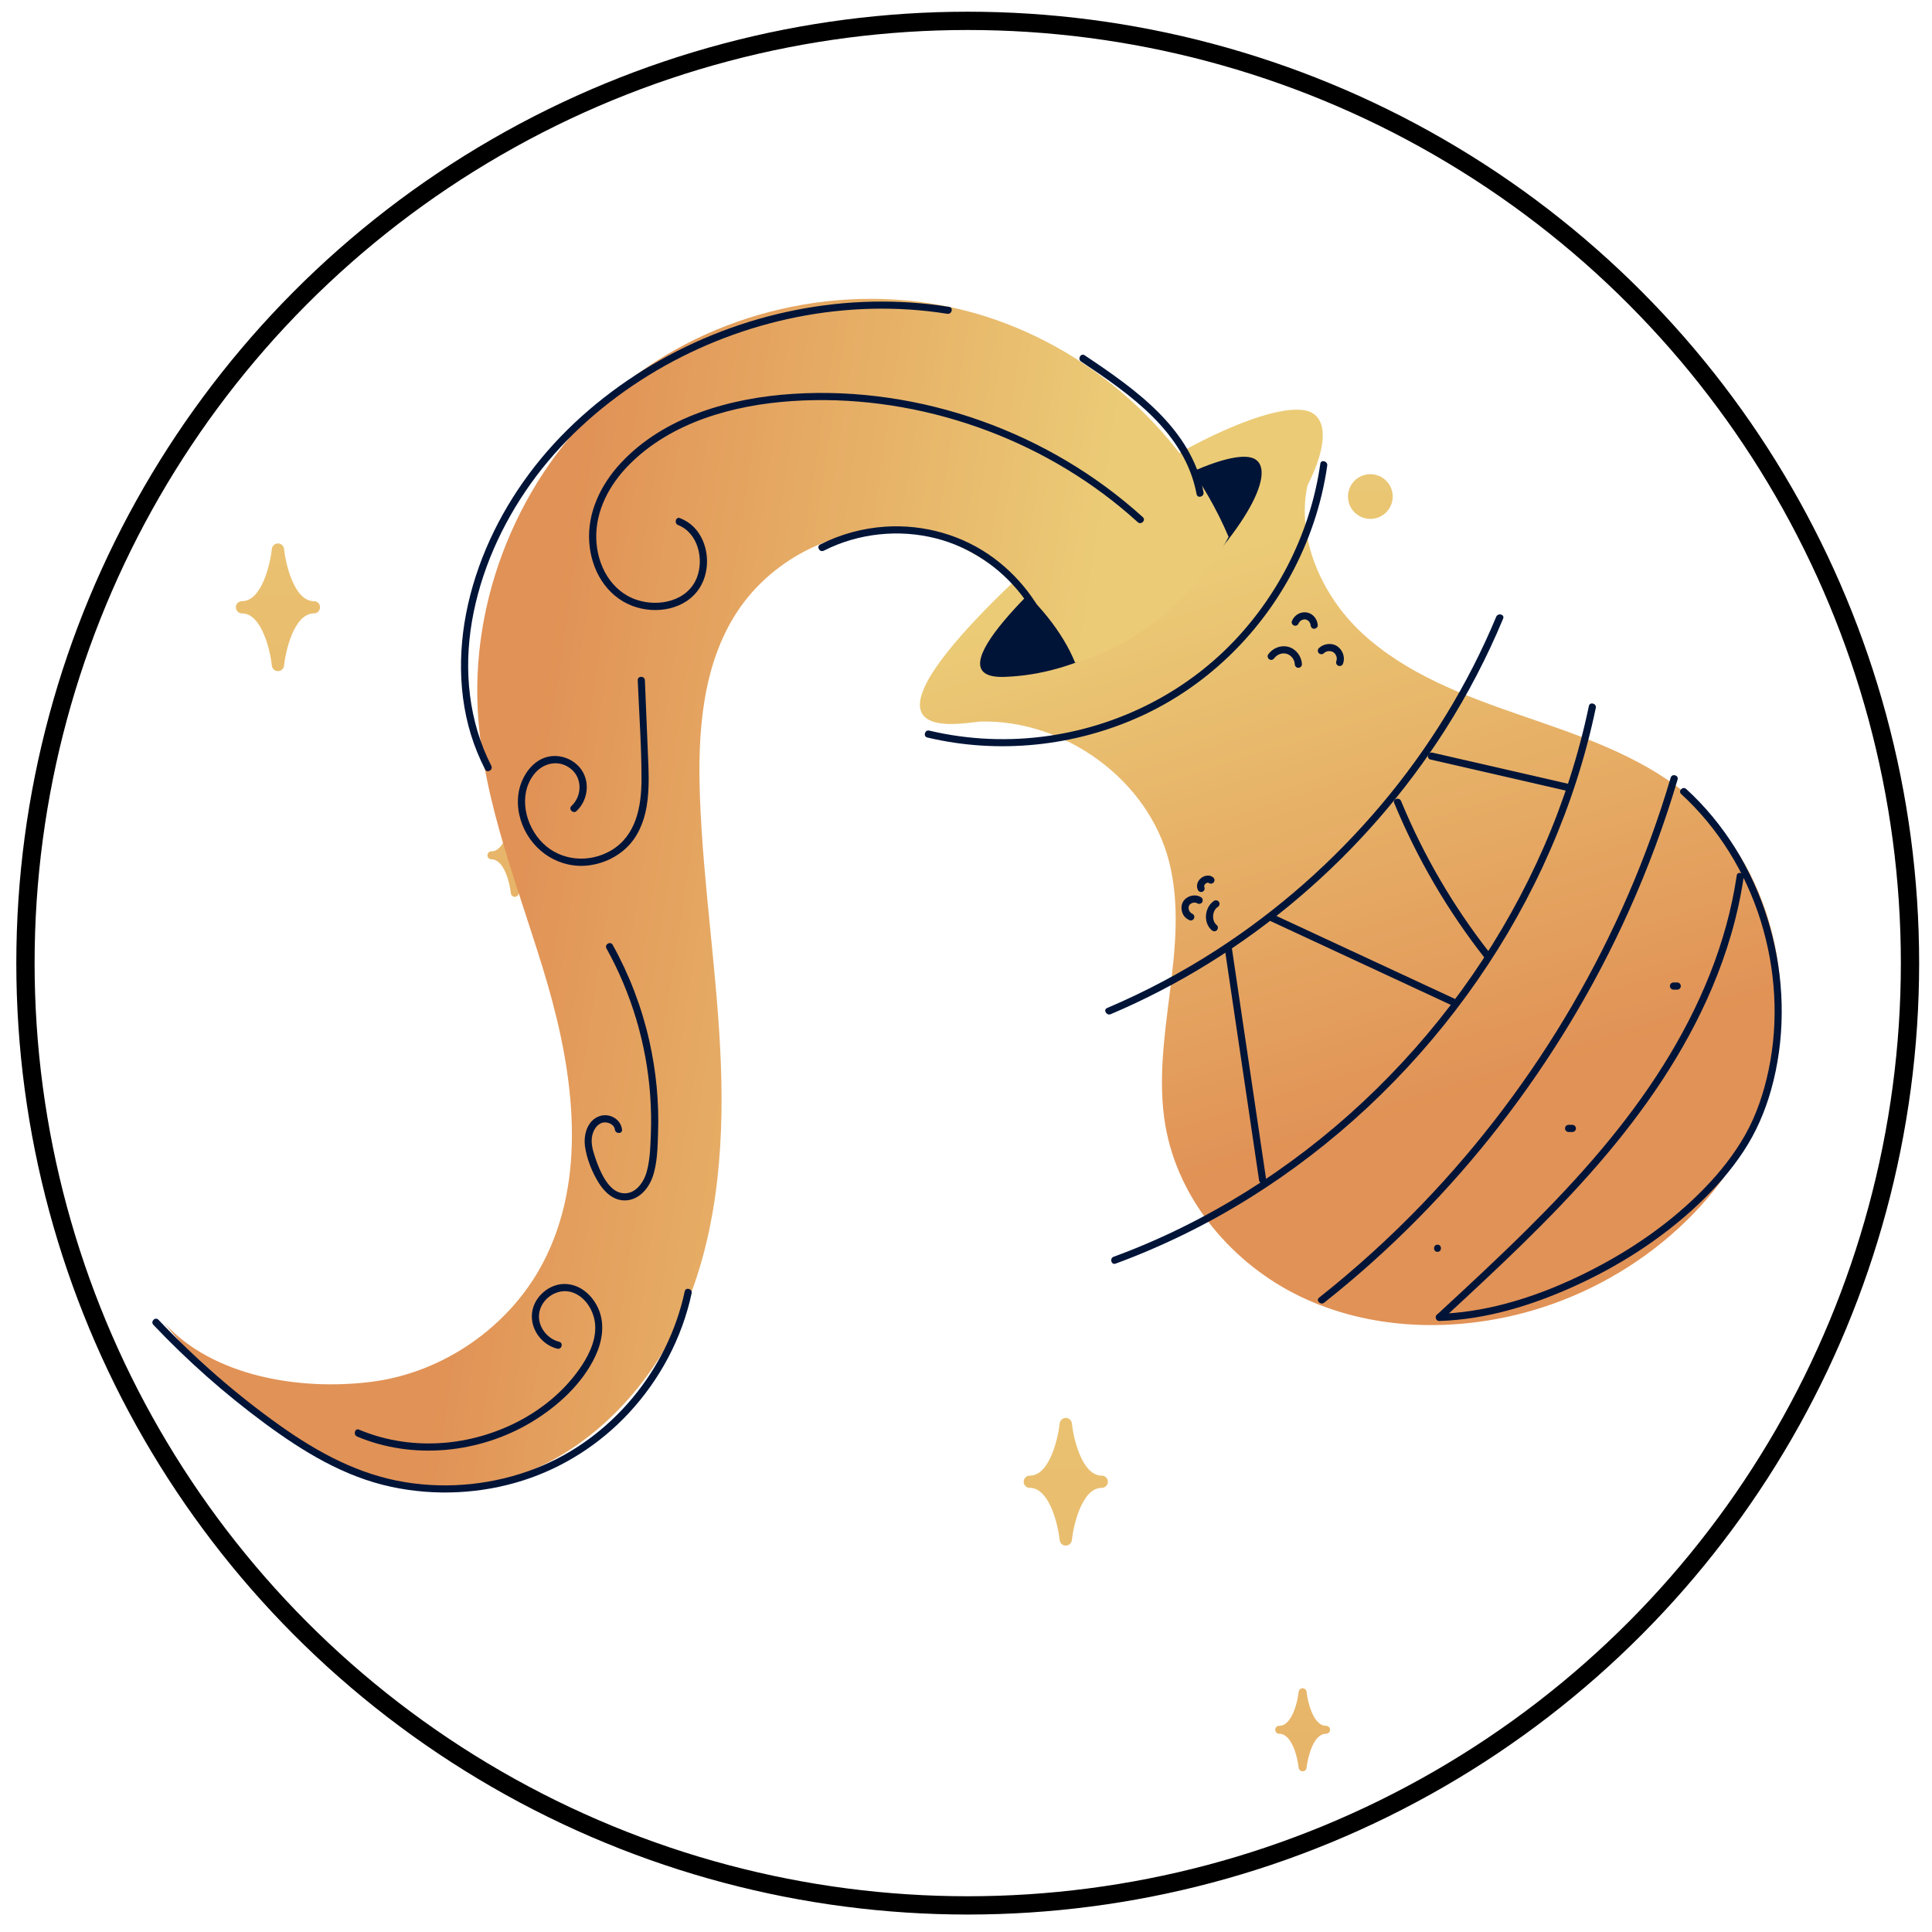 <?xml version="1.0" encoding="UTF-8" standalone="no"?>
<!-- Created with Inkscape (http://www.inkscape.org/) -->

<svg
   width="200"
   height="200"
   viewBox="0 0 52.917 52.917"
   version="1.1"
   id="svg4691"
   inkscape:version="1.2.2 (732a01da63, 2022-12-09)"
   sodipodi:docname="aquario.svg"
   xmlns:inkscape="http://www.inkscape.org/namespaces/inkscape"
   xmlns:sodipodi="http://sodipodi.sourceforge.net/DTD/sodipodi-0.dtd"
   xmlns:xlink="http://www.w3.org/1999/xlink"
   xmlns="http://www.w3.org/2000/svg"
   xmlns:svg="http://www.w3.org/2000/svg">
  <sodipodi:namedview
     id="namedview4693"
     pagecolor="#ffffff"
     bordercolor="#000000"
     borderopacity="0.25"
     inkscape:showpageshadow="2"
     inkscape:pageopacity="0.0"
     inkscape:pagecheckerboard="0"
     inkscape:deskcolor="#d1d1d1"
     inkscape:document-units="mm"
     showgrid="false"
     inkscape:zoom="2.8649832"
     inkscape:cx="130.54178"
     inkscape:cy="85.515336"
     inkscape:window-width="1643"
     inkscape:window-height="1020"
     inkscape:window-x="2528"
     inkscape:window-y="86"
     inkscape:window-maximized="0"
     inkscape:current-layer="g392" />
  <defs
     id="defs4688">
    <linearGradient
       id="SVGID_00000058549242806000274600000013748788142152564629_"
       gradientUnits="userSpaceOnUse"
       x1="89.084"
       y1="50.13"
       x2="84.337"
       y2="128.985"
       gradientTransform="matrix(2.532,0,0,2.532,-105.388,-125.569)">
      <stop
         offset="0"
         style="stop-color:#003B81"
         id="stop2791" />
      <stop
         offset="1"
         style="stop-color:#00225D"
         id="stop2793" />
    </linearGradient>
    <linearGradient
       id="SVGID_00000086656041027136514430000005112889821752994489_"
       gradientUnits="userSpaceOnUse"
       x1="80.602"
       y1="43.684"
       x2="80.911"
       y2="133.494">
      <stop
         offset="0"
         style="stop-color:#EBCB76"
         id="stop2798" />
      <stop
         offset="1"
         style="stop-color:#E19256"
         id="stop2800" />
    </linearGradient>
    <linearGradient
       id="SVGID_00000147922800937064574730000011714904649522879655_"
       gradientUnits="userSpaceOnUse"
       x1="125.429"
       y1="43.529"
       x2="125.739"
       y2="133.339">
      <stop
         offset="0"
         style="stop-color:#EBCB76"
         id="stop2805" />
      <stop
         offset="1"
         style="stop-color:#E19256"
         id="stop2807" />
    </linearGradient>
    <linearGradient
       id="SVGID_00000111880460231185035150000010865975040946412728_"
       gradientUnits="userSpaceOnUse"
       x1="45.022"
       y1="62.033"
       x2="45.022"
       y2="126.785"
       gradientTransform="matrix(2.418,0,0,2.418,-65.994,-119.163)">
      <stop
         offset="0"
         style="stop-color:#EBCB76"
         id="stop4134" />
      <stop
         offset="1"
         style="stop-color:#E19256"
         id="stop4136" />
    </linearGradient>
    <linearGradient
       id="SVGID_00000114060099943792651690000014796179251574897833_"
       gradientUnits="userSpaceOnUse"
       x1="55.147"
       y1="62.033"
       x2="55.147"
       y2="126.785"
       gradientTransform="matrix(2.418,0,0,2.418,-65.994,-119.163)">
      <stop
         offset="0"
         style="stop-color:#EBCB76"
         id="stop4141" />
      <stop
         offset="1"
         style="stop-color:#E19256"
         id="stop4143" />
    </linearGradient>
    <linearGradient
       id="SVGID_00000026125593529209760050000008015576841517957800_"
       gradientUnits="userSpaceOnUse"
       x1="62.263"
       y1="62.033"
       x2="62.263"
       y2="126.786"
       gradientTransform="matrix(2.418,0,0,2.418,-65.994,-119.163)">
      <stop
         offset="0"
         style="stop-color:#EBCB76"
         id="stop4106" />
      <stop
         offset="1"
         style="stop-color:#E19256"
         id="stop4108" />
    </linearGradient>
    <linearGradient
       inkscape:collect="always"
       xlink:href="#SVGID_00000026125593529209760050000008015576841517957800_"
       id="linearGradient6532"
       gradientUnits="userSpaceOnUse"
       gradientTransform="matrix(2.418,0,0,2.418,-65.994,-119.163)"
       x1="62.263"
       y1="62.033"
       x2="62.263"
       y2="126.786" />
    <linearGradient
       inkscape:collect="always"
       xlink:href="#SVGID_00000111880460231185035150000010865975040946412728_"
       id="linearGradient6534"
       gradientUnits="userSpaceOnUse"
       gradientTransform="matrix(2.418,0,0,2.418,-65.994,-119.163)"
       x1="45.022"
       y1="62.033"
       x2="45.022"
       y2="126.785" />
    <linearGradient
       inkscape:collect="always"
       xlink:href="#SVGID_00000114060099943792651690000014796179251574897833_"
       id="linearGradient6536"
       gradientUnits="userSpaceOnUse"
       gradientTransform="matrix(2.418,0,0,2.418,-65.994,-119.163)"
       x1="55.147"
       y1="62.033"
       x2="55.147"
       y2="126.785" />
    <linearGradient
       inkscape:collect="always"
       xlink:href="#SVGID_00000026125593529209760050000008015576841517957800_"
       id="linearGradient6584"
       gradientUnits="userSpaceOnUse"
       gradientTransform="matrix(2.418,0,0,2.418,-76.196,-200.66)"
       x1="62.263"
       y1="62.033"
       x2="62.263"
       y2="126.786" />
    <linearGradient
       inkscape:collect="always"
       xlink:href="#SVGID_00000026125593529209760050000008015576841517957800_"
       id="linearGradient6607"
       gradientUnits="userSpaceOnUse"
       gradientTransform="matrix(2.418,0,0,2.418,-38.402,-155.323)"
       x1="62.263"
       y1="62.033"
       x2="62.263"
       y2="126.786" />
    <linearGradient
       id="SVGID_00000137837916340859844980000001090310517308603818_"
       gradientUnits="userSpaceOnUse"
       x1="262.596"
       y1="387.822"
       x2="257.849"
       y2="466.677"
       gradientTransform="matrix(2.466,0,0,2.466,-385.129,-611.987)">
						<stop
   offset="0"
   style="stop-color:#003B81"
   id="stop207" />

						<stop
   offset="1"
   style="stop-color:#00225D"
   id="stop209" />

					</linearGradient>
    <linearGradient
       id="SVGID_00000049911488645980098970000006065911697250996112_"
       gradientUnits="userSpaceOnUse"
       x1="267.507"
       y1="408.321"
       x2="280.514"
       y2="449.432"
       gradientTransform="translate(-1.662,-9.472)">
						<stop
   offset="0"
   style="stop-color:#EBCB76"
   id="stop214" />

						<stop
   offset="1"
   style="stop-color:#E19256"
   id="stop216" />

					</linearGradient>
    <linearGradient
       id="SVGID_00000178889187247459510750000017989682195241494430_"
       gradientUnits="userSpaceOnUse"
       x1="251.4"
       y1="438.15"
       x2="213.308"
       y2="432.343"
       gradientTransform="translate(-1.662,-9.472)">
						<stop
   offset="0"
   style="stop-color:#EBCB76"
   id="stop223" />

						<stop
   offset="1"
   style="stop-color:#E19256"
   id="stop225" />

					</linearGradient>
  </defs>
  <g
     inkscape:label="Camada 1"
     inkscape:groupmode="layer"
     id="layer1">
    <g
       id="g3182"
       transform="matrix(0.265,0,0,0.265,-3.742,-0.31)">
      <g
         id="g3176">
        <linearGradient
           id="linearGradient4833"
           gradientUnits="userSpaceOnUse"
           x1="89.084"
           y1="50.13"
           x2="84.337"
           y2="128.985">
          <stop
             offset="0"
             style="stop-color:#003B81"
             id="stop4829" />
          <stop
             offset="1"
             style="stop-color:#00225D"
             id="stop4831" />
        </linearGradient>
        <g
           id="g6453">
          <path
             style="fill:url(#SVGID_00000026125593529209760050000008015576841517957800_);stroke-width:2.418"
             d="m 86.843,43.606 c 0,1.277 -1.035,2.311 -2.311,2.311 -1.277,0 -2.311,-1.035 -2.311,-2.311 0,-1.277 1.035,-2.311 2.311,-2.311 1.277,0 2.311,1.035 2.311,2.311 z"
             id="path4111" />
          <path
             style="fill:url(#SVGID_00000111880460231185035150000010865975040946412728_);stroke-width:2.418"
             d="m 46.571,63.307 c -2.062,0 -2.933,-3.9 -3.092,-5.401 -0.034,-0.322 -0.305,-0.566 -0.629,-0.566 -0.324,0 -0.592,0.244 -0.629,0.566 -0.16,1.501 -1.03,5.401 -3.092,5.401 -0.348,0 -0.631,0.283 -0.631,0.631 0,0.351 0.283,0.631 0.631,0.631 2.062,0 2.933,3.9 3.092,5.401 0.034,0.322 0.305,0.566 0.629,0.566 0.324,0 0.592,-0.244 0.629,-0.566 0.16,-1.504 1.03,-5.401 3.092,-5.401 0.348,0 0.631,-0.283 0.631,-0.631 0,-0.351 -0.28,-0.631 -0.631,-0.631 z"
             id="path4139" />
          <path
             style="fill:url(#SVGID_00000114060099943792651690000014796179251574897833_);stroke-width:2.418"
             d="m 69.751,89.163 c -1.342,0 -1.908,-2.536 -2.011,-3.513 -0.022,-0.208 -0.198,-0.367 -0.409,-0.367 -0.21,0 -0.387,0.16 -0.409,0.367 -0.104,0.977 -0.67,3.513 -2.011,3.513 -0.227,0 -0.411,0.184 -0.411,0.411 0,0.227 0.184,0.411 0.411,0.411 1.342,0 1.908,2.536 2.011,3.513 0.022,0.208 0.198,0.367 0.409,0.367 0.21,0 0.387,-0.16 0.409,-0.367 0.104,-0.977 0.67,-3.513 2.011,-3.513 0.227,0 0.411,-0.184 0.411,-0.411 0,-0.23 -0.184,-0.411 -0.411,-0.411 z"
             id="path4146" />
        </g>
        <g
           id="g6453-8"
           transform="translate(81.426,90.382)">
          <path
             style="fill:url(#linearGradient6532);stroke-width:2.418"
             d="m 86.843,43.606 c 0,1.277 -1.035,2.311 -2.311,2.311 -1.277,0 -2.311,-1.035 -2.311,-2.311 0,-1.277 1.035,-2.311 2.311,-2.311 1.277,0 2.311,1.035 2.311,2.311 z"
             id="path4111-0" />
          <path
             style="fill:url(#linearGradient6584);stroke-width:2.418"
             d="m 76.641,-37.891 c 0,1.277 -1.035,2.311 -2.311,2.311 -1.276,0 -2.311,-1.035 -2.311,-2.311 0,-1.277 1.035,-2.311 2.311,-2.311 1.276,0 2.311,1.035 2.311,2.311 z"
             id="path4111-0-4" />
          <path
             style="fill:url(#linearGradient6607);stroke-width:2.418"
             d="m 114.436,7.446 c 0,1.277 -1.035,2.311 -2.311,2.311 -1.276,0 -2.311,-1.035 -2.311,-2.311 0,-1.277 1.035,-2.311 2.311,-2.311 1.277,0 2.311,1.035 2.311,2.311 z"
             id="path4111-0-7" />
          <path
             style="fill:url(#linearGradient6534);stroke-width:2.418"
             d="m 46.571,63.307 c -2.062,0 -2.933,-3.9 -3.092,-5.401 -0.034,-0.322 -0.305,-0.566 -0.629,-0.566 -0.324,0 -0.592,0.244 -0.629,0.566 -0.16,1.501 -1.03,5.401 -3.092,5.401 -0.348,0 -0.631,0.283 -0.631,0.631 0,0.351 0.283,0.631 0.631,0.631 2.062,0 2.933,3.9 3.092,5.401 0.034,0.322 0.305,0.566 0.629,0.566 0.324,0 0.592,-0.244 0.629,-0.566 0.16,-1.504 1.03,-5.401 3.092,-5.401 0.348,0 0.631,-0.283 0.631,-0.631 0,-0.351 -0.28,-0.631 -0.631,-0.631 z"
             id="path4139-1" />
          <path
             style="fill:url(#linearGradient6536);stroke-width:2.418"
             d="m 69.751,89.163 c -1.342,0 -1.908,-2.536 -2.011,-3.513 -0.022,-0.208 -0.198,-0.367 -0.409,-0.367 -0.21,0 -0.387,0.16 -0.409,0.367 -0.104,0.977 -0.67,3.513 -2.011,3.513 -0.227,0 -0.411,0.184 -0.411,0.411 0,0.227 0.184,0.411 0.411,0.411 1.342,0 1.908,2.536 2.011,3.513 0.022,0.208 0.198,0.367 0.409,0.367 0.21,0 0.387,-0.16 0.409,-0.367 0.104,-0.977 0.67,-3.513 2.011,-3.513 0.227,0 0.411,-0.184 0.411,-0.411 0,-0.23 -0.184,-0.411 -0.411,-0.411 z"
             id="path4146-9" />
        </g>
        <g
           id="g398"
           transform="translate(-142.365,-340.778)">
				<g
   id="g392">
					
						<linearGradient
   id="linearGradient14646"
   gradientUnits="userSpaceOnUse"
   x1="262.596"
   y1="387.822"
   x2="257.849"
   y2="466.677">
						<stop
   offset="0"
   style="stop-color:#003B81"
   id="stop14642" />

						<stop
   offset="1"
   style="stop-color:#00225D"
   id="stop14644" />

					</linearGradient>

					
						<circle
   style="fill:none;stroke-width:1.89;stroke:#000000;stroke-opacity:1;stroke-dasharray:none"
   cx="256.508"
   cy="441.494"
   r="97.391"
   id="circle212" />

					
						<linearGradient
   id="linearGradient14653"
   gradientUnits="userSpaceOnUse"
   x1="267.507"
   y1="408.321"
   x2="280.514"
   y2="449.432">
						<stop
   offset="0"
   style="stop-color:#EBCB76"
   id="stop14649" />

						<stop
   offset="1"
   style="stop-color:#E19256"
   id="stop14651" />

					</linearGradient>

					
					
					
						<linearGradient
   id="linearGradient14661"
   gradientUnits="userSpaceOnUse"
   x1="251.4"
   y1="438.15"
   x2="213.308"
   y2="432.343">
						<stop
   offset="0"
   style="stop-color:#EBCB76"
   id="stop14657" />

						<stop
   offset="1"
   style="stop-color:#E19256"
   id="stop14659" />

					</linearGradient>

					
					
					
					
					
					
					
					
					
					
					
					
					
					
					
					
					
					
					
					
					
					
					
					
					
					
					
					<g
   id="g15758"
   transform="matrix(1.417,0,0,1.417,-90.189,-167.244)">
  <path
     style="fill:url(#SVGID_00000049911488645980098970000006065911697250996112_)"
     d="m 297.019,417.194 c -3.448,-2.788 -7.769,-4.211 -11.961,-5.659 -4.192,-1.447 -8.482,-3.05 -11.711,-6.09 -2.887,-2.719 -4.711,-6.888 -3.898,-10.688 1.467,-2.878 1.438,-4.801 0.227,-5.352 -2.387,-1.085 -10.743,2.93 -16.168,7.487 -5.426,4.557 -17.579,15.517 -9.796,15.258 0.643,-0.021 1.265,-0.105 1.891,-0.176 6.127,-0.144 12.233,4.229 13.755,10.223 1.588,6.25 -1.366,12.888 -0.272,19.243 0.937,5.439 4.907,10.119 9.888,12.497 4.981,2.378 10.837,2.589 16.177,1.192 7.925,-2.072 14.982,-7.897 17.693,-15.626 2.71,-7.729 0.544,-17.158 -5.825,-22.309 z"
     id="path219" />
  <path
     style="fill:#001438"
     d="m 258.851,403.874 c -1.749,1.626 -6.054,4.662 -11.506,4.844 -5.452,0.182 3.061,-7.495 6.861,-10.687 3.8,-3.192 9.652,-6.004 11.325,-5.244 1.672,0.76 -0.211,5.074 -6.68,11.087 z"
     id="path221" />
  <path
     style="fill:url(#SVGID_00000178889187247459510750000017989682195241494430_)"
     d="m 263.696,398.502 c -3.456,-8.146 -10.91,-14.481 -19.507,-16.578 -8.597,-2.097 -18.131,0.094 -24.95,5.734 -6.819,5.64 -10.759,14.594 -10.312,23.431 0.35,6.923 3.186,13.437 5.111,20.096 1.925,6.66 2.872,14.14 -0.353,20.276 -2.455,4.671 -7.279,8.016 -12.515,8.676 -5.236,0.66 -11.585,-0.393 -15.122,-4.309 2.839,3.503 6.074,6.76 9.964,9.038 3.891,2.278 8.501,3.524 12.958,2.837 6.413,-0.987 11.749,-5.904 14.553,-11.756 2.804,-5.852 3.388,-12.532 3.139,-19.016 -0.248,-6.484 -1.281,-12.92 -1.523,-19.404 -0.175,-4.685 0.144,-9.647 2.718,-13.565 2.642,-4.021 7.607,-6.389 12.395,-5.911 4.788,0.478 10.458,5.174 12.253,9.639 0,0 3.298,-0.76 6.595,-3.616 3.299,-2.856 4.596,-5.572 4.596,-5.572 z"
     id="path228" />
  <g
     id="g234"
     transform="translate(-1.662,-9.472)">
						<g
   id="g232">
							<path
   style="fill:#001438"
   d="m 256.763,442.792 c 4.99,-2.117 9.63,-5.017 13.755,-8.531 4.123,-3.512 7.725,-7.642 10.637,-12.209 1.642,-2.575 3.055,-5.29 4.229,-8.109 0.129,-0.31 -0.376,-0.445 -0.504,-0.139 -2.069,4.968 -4.926,9.608 -8.395,13.72 -3.454,4.094 -7.509,7.681 -12.009,10.587 -2.532,1.635 -5.202,3.052 -7.976,4.23 -0.31,0.13 -0.044,0.581 0.263,0.451 z"
   id="path230" />

						</g>

					</g>
  <g
     id="g240"
     transform="translate(-1.662,-9.472)">
						<g
   id="g238">
							<path
   style="fill:#001438"
   d="m 257.114,460.989 c 3.406,-1.255 6.678,-2.859 9.758,-4.778 3.079,-1.918 5.969,-4.143 8.621,-6.617 2.667,-2.489 5.093,-5.234 7.242,-8.182 2.143,-2.94 4.006,-6.086 5.541,-9.385 1.53,-3.289 2.74,-6.728 3.574,-10.258 0.103,-0.437 0.201,-0.876 0.293,-1.316 0.069,-0.328 -0.435,-0.468 -0.504,-0.139 -0.739,3.523 -1.841,6.968 -3.281,10.267 -1.436,3.29 -3.198,6.437 -5.238,9.391 -2.048,2.965 -4.381,5.731 -6.952,8.255 -2.569,2.523 -5.378,4.801 -8.385,6.782 -3.004,1.979 -6.205,3.667 -9.548,4.996 -0.418,0.166 -0.837,0.326 -1.259,0.481 -0.314,0.114 -0.178,0.619 0.138,0.503 z"
   id="path236" />

						</g>

					</g>
  <g
     id="g246"
     transform="translate(-1.662,-9.472)">
						<g
   id="g244">
							<path
   style="fill:#001438"
   d="m 280.597,460.129 c 0.336,0 0.337,-0.523 0,-0.523 -0.336,0.001 -0.337,0.523 0,0.523 z"
   id="path242" />

						</g>

					</g>
  <g
     id="g252"
     transform="translate(-1.662,-9.472)">
						<g
   id="g250">
							<path
   style="fill:#001438"
   d="m 290.16,451.386 c 0.091,0 0.182,0 0.273,0 0.036,10e-4 0.07,-0.006 0.101,-0.022 0.032,-0.011 0.06,-0.029 0.084,-0.054 0.026,-0.024 0.043,-0.052 0.054,-0.084 0.016,-0.031 0.024,-0.065 0.023,-0.101 -0.003,-0.023 -0.006,-0.046 -0.009,-0.069 -0.012,-0.044 -0.035,-0.083 -0.067,-0.115 -0.051,-0.047 -0.114,-0.077 -0.185,-0.077 -0.091,0 -0.182,0 -0.273,0 -0.036,-10e-4 -0.069,0.006 -0.101,0.022 -0.032,0.01 -0.061,0.029 -0.084,0.054 -0.026,0.024 -0.044,0.052 -0.054,0.084 -0.016,0.031 -0.024,0.065 -0.022,0.101 0.003,0.023 0.006,0.046 0.009,0.069 0.012,0.044 0.035,0.083 0.067,0.115 0.051,0.047 0.114,0.077 0.184,0.077 z"
   id="path248" />

						</g>

					</g>
  <g
     id="g258"
     transform="translate(-1.662,-9.472)">
						<g
   id="g256">
							<path
   style="fill:#001438"
   d="m 297.811,441.003 c 0.091,0 0.182,0 0.273,0 0.036,0.001 0.07,-0.006 0.101,-0.023 0.032,-0.011 0.06,-0.029 0.084,-0.054 0.025,-0.024 0.043,-0.052 0.054,-0.084 0.016,-0.031 0.024,-0.065 0.022,-0.101 -0.003,-0.023 -0.006,-0.046 -0.009,-0.069 -0.012,-0.044 -0.035,-0.083 -0.067,-0.115 -0.051,-0.047 -0.114,-0.077 -0.185,-0.077 -0.091,0 -0.182,0 -0.273,0 -0.036,-0.001 -0.07,0.006 -0.101,0.022 -0.032,0.01 -0.06,0.029 -0.084,0.054 -0.025,0.024 -0.043,0.052 -0.054,0.084 -0.016,0.031 -0.024,0.065 -0.022,0.101 0.003,0.023 0.006,0.046 0.009,0.069 0.012,0.044 0.035,0.083 0.067,0.115 0.051,0.049 0.114,0.078 0.185,0.078 z"
   id="path254" />

						</g>

					</g>
  <g
     id="g264"
     transform="translate(-1.662,-9.472)">
						<g
   id="g262">
							<path
   style="fill:#001438"
   d="m 243.386,422.612 c 5.192,1.233 10.745,0.653 15.594,-1.563 4.645,-2.122 8.48,-5.797 10.913,-10.277 1.348,-2.482 2.263,-5.195 2.661,-7.992 0.047,-0.329 -0.457,-0.471 -0.504,-0.139 -0.693,4.861 -2.951,9.45 -6.347,12.992 -3.568,3.721 -8.332,6.105 -13.425,6.852 -2.908,0.426 -5.895,0.302 -8.754,-0.377 -0.326,-0.078 -0.466,0.426 -0.138,0.504 z"
   id="path260" />

						</g>

					</g>
  <g
     id="g270"
     transform="translate(-1.662,-9.472)">
						<g
   id="g268">
							<path
   style="fill:#001438"
   d="m 235.832,408.985 c 2.509,-1.275 5.467,-1.591 8.193,-0.895 2.463,0.629 4.652,2.106 6.214,4.107 0.877,1.123 1.543,2.405 1.957,3.768 0.098,0.321 0.602,0.184 0.504,-0.139 -0.763,-2.513 -2.346,-4.725 -4.45,-6.29 -2.274,-1.692 -5.124,-2.491 -7.947,-2.302 -1.65,0.111 -3.26,0.551 -4.735,1.3 -0.3,0.152 -0.035,0.603 0.264,0.451 z"
   id="path266" />

						</g>

					</g>
  <g
     id="g276"
     transform="translate(-1.662,-9.472)">
						<g
   id="g274">
							<path
   style="fill:#001438"
   d="m 254.597,395.185 c 3.565,2.381 7.584,5.159 8.429,9.679 0.062,0.33 0.566,0.19 0.504,-0.139 -0.87,-4.656 -4.995,-7.537 -8.669,-9.992 -0.281,-0.187 -0.542,0.266 -0.264,0.452 z"
   id="path272" />

						</g>

					</g>
  <g
     id="g282"
     transform="translate(-1.662,-9.472)">
						<g
   id="g280">
							<path
   style="fill:#001438"
   d="m 268.695,416.822 c 0.084,-0.12 0.249,-0.242 0.388,-0.29 0.044,-0.015 0.088,-0.028 0.134,-0.038 0,0 0.083,-0.015 0.04,-0.009 0.023,-0.003 0.046,-0.004 0.069,-0.006 0.051,-0.003 0.102,-10e-4 0.152,0.003 0.024,0.002 0.05,0.007 0.108,0.023 0.091,0.025 0.141,0.049 0.232,0.109 0.062,0.041 0.135,0.109 0.197,0.188 -0.019,-0.024 0.013,0.02 0.018,0.027 0.013,0.02 0.026,0.039 0.038,0.06 0.029,0.048 0.048,0.089 0.059,0.116 0.04,0.106 0.052,0.174 0.056,0.262 0.006,0.141 0.116,0.261 0.261,0.261 0.137,0 0.267,-0.12 0.261,-0.261 -0.023,-0.576 -0.421,-1.11 -0.983,-1.266 -0.557,-0.154 -1.156,0.09 -1.481,0.557 -0.081,0.116 -0.021,0.29 0.094,0.357 0.13,0.077 0.277,0.023 0.357,-0.093 z"
   id="path278" />

						</g>

					</g>
  <g
     id="g288"
     transform="translate(-1.662,-9.472)">
						<g
   id="g286">
							<path
   style="fill:#001438"
   d="m 272.313,416.462 c 0.016,-0.016 0.036,-0.04 0.056,-0.05 -0.008,0.006 -0.015,0.012 -0.023,0.018 0.01,-0.007 0.02,-0.014 0.031,-0.021 0.034,-0.022 0.077,-0.052 0.116,-0.063 -0.009,0.004 -0.018,0.008 -0.028,0.012 0.012,-0.005 0.023,-0.009 0.035,-0.013 0.018,-0.006 0.036,-0.011 0.054,-0.016 0.021,-0.006 0.043,-0.01 0.064,-0.014 0.069,-0.013 -0.04,10e-4 0.015,-0.002 0.041,-0.002 0.082,-0.004 0.123,-10e-4 0.009,0 0.019,10e-4 0.028,0.002 0.029,0.003 0.025,0.002 -0.013,-0.002 0.011,0.006 0.043,0.008 0.056,0.011 0.021,0.005 0.042,0.011 0.063,0.017 0.009,0.003 0.018,0.006 0.027,0.009 0.027,0.01 0.024,0.009 -0.01,-0.005 0.005,0.007 0.043,0.021 0.051,0.025 0.019,0.01 0.038,0.022 0.057,0.034 0.056,0.037 -0.024,-0.026 0.014,0.009 0.014,0.012 0.028,0.024 0.041,0.037 0.013,0.013 0.026,0.026 0.038,0.04 0.008,0.009 0.016,0.019 0.024,0.028 -0.022,-0.029 -0.024,-0.032 -0.007,-0.009 0.02,0.031 0.041,0.062 0.058,0.095 0.006,0.011 0.011,0.022 0.017,0.033 0.012,0.026 0.01,0.022 -0.004,-0.011 0.01,0.012 0.014,0.038 0.019,0.053 0.007,0.022 0.042,0.107 0.031,0.126 -10e-4,-0.011 -0.003,-0.022 -0.004,-0.033 10e-4,0.012 0.003,0.025 0.004,0.037 0.001,0.019 0.002,0.037 0.002,0.056 0,0.022 -10e-4,0.043 -0.002,0.065 -0.005,0.07 0.01,-0.04 -10e-4,0.013 -0.009,0.043 -0.019,0.084 -0.034,0.125 -0.046,0.129 0.051,0.292 0.182,0.322 0.146,0.033 0.273,-0.044 0.321,-0.183 0.161,-0.457 -0.037,-0.99 -0.436,-1.254 -0.409,-0.27 -0.988,-0.192 -1.335,0.142 -0.098,0.095 -0.103,0.275 0,0.37 0.106,0.095 0.265,0.1 0.37,-0.002 z"
   id="path284" />

						</g>

					</g>
  <g
     id="g294"
     transform="translate(-1.662,-9.472)">
						<g
   id="g292">
							<path
   style="fill:#001438"
   d="m 270.477,414.269 c 0.023,-0.059 -0.027,0.048 0.004,-0.007 0.009,-0.017 0.018,-0.033 0.028,-0.05 0.008,-0.013 0.018,-0.026 0.027,-0.039 0.011,-0.015 0.007,-0.01 -0.012,0.015 0.006,-0.007 0.012,-0.014 0.019,-0.022 0.005,-0.006 0.074,-0.075 0.076,-0.072 -0.008,0.006 -0.015,0.011 -0.023,0.017 0.01,-0.008 0.021,-0.015 0.031,-0.022 0.013,-0.009 0.027,-0.017 0.04,-0.025 0.014,-0.008 0.028,-0.016 0.042,-0.023 0.011,-0.006 0.023,-0.011 0.035,-0.016 -0.009,0.004 -0.018,0.008 -0.027,0.012 0.001,0.002 0.101,-0.031 0.11,-0.033 0.009,-0.002 0.063,-0.009 0.021,-0.005 -0.042,0.004 0.013,0 0.022,-0.001 0.019,-10e-4 0.038,-10e-4 0.057,0 0.01,0 0.019,0.001 0.029,0.002 0.02,0.002 0.013,10e-4 -0.022,-0.004 0.027,-0.005 0.079,0.017 0.104,0.026 0.055,0.018 10e-4,-10e-4 10e-4,-0.002 0.001,-10e-4 0.05,0.025 0.052,0.026 0.017,0.009 0.033,0.02 0.05,0.03 0.007,0.005 0.049,0.039 0.021,0.014 -0.029,-0.025 0.02,0.019 0.025,0.024 0.012,0.011 0.023,0.023 0.034,0.035 0.006,0.007 0.037,0.035 0.038,0.044 -0.019,-0.025 -0.023,-0.029 -0.012,-0.014 0.006,0.008 0.011,0.016 0.016,0.024 0.018,0.027 0.032,0.056 0.047,0.085 0.027,0.052 -0.012,-0.042 0.003,0.01 0.005,0.019 0.012,0.037 0.016,0.056 0.004,0.016 0.014,0.041 0.012,0.057 -0.001,-0.01 -0.003,-0.021 -0.004,-0.031 0.001,0.013 0.002,0.026 0.003,0.039 0.007,0.136 0.115,0.268 0.261,0.261 0.135,-0.006 0.269,-0.115 0.261,-0.261 -0.023,-0.445 -0.358,-0.861 -0.809,-0.93 -0.47,-0.071 -0.911,0.203 -1.081,0.641 -0.049,0.128 0.054,0.292 0.183,0.321 0.15,0.034 0.27,-0.046 0.322,-0.182 z"
   id="path290" />

						</g>

					</g>
  <g
     id="g300"
     transform="translate(-1.662,-9.472)">
						<g
   id="g298">
							<path
   style="fill:#001438"
   d="m 263.345,434.258 c -0.359,-0.217 -0.823,-0.145 -1.134,0.121 -0.325,0.278 -0.361,0.748 -0.182,1.115 0.104,0.214 0.286,0.363 0.502,0.453 0.127,0.052 0.293,-0.057 0.321,-0.182 0.035,-0.152 -0.047,-0.265 -0.182,-0.321 -0.001,0 0.05,0.026 0.027,0.011 -0.006,-0.004 -0.014,-0.007 -0.021,-0.01 -0.013,-0.007 -0.027,-0.015 -0.04,-0.023 -0.008,-0.005 -0.059,-0.042 -0.023,-0.015 0.034,0.026 -0.012,-0.011 -0.02,-0.019 -0.017,-0.016 -0.042,-0.058 -0.063,-0.067 0.001,0 0.031,0.045 0.018,0.022 -0.005,-0.009 -0.012,-0.017 -0.018,-0.025 -0.01,-0.015 -0.019,-0.03 -0.028,-0.046 -0.008,-0.013 -0.015,-0.027 -0.022,-0.041 -0.003,-0.007 -0.006,-0.014 -0.01,-0.021 -0.013,-0.024 0.011,0.027 0.011,0.027 0.002,-0.027 -0.026,-0.075 -0.032,-0.103 -0.004,-0.015 -0.006,-0.03 -0.009,-0.045 -0.009,-0.047 0.003,0.056 0.002,0.009 -0.001,-0.036 -0.003,-0.071 -0.001,-0.107 0.001,-0.007 0.002,-0.015 0.002,-0.023 0,-0.027 -0.004,0.031 -0.004,0.032 0.006,-0.011 0.006,-0.032 0.009,-0.045 0.004,-0.015 0.008,-0.03 0.012,-0.044 0.002,-0.007 0.006,-0.014 0.008,-0.022 0.007,-0.03 -0.024,0.046 -0.009,0.02 0.016,-0.029 0.032,-0.058 0.049,-0.087 0.023,-0.039 -0.035,0.038 -0.004,0.004 0.012,-0.013 0.023,-0.027 0.036,-0.039 0.013,-0.013 0.026,-0.024 0.039,-0.036 0.033,-0.031 -0.043,0.028 -0.005,0.003 0.028,-0.018 0.055,-0.036 0.085,-0.052 0.009,-0.005 0.058,-0.026 0.018,-0.01 -0.04,0.016 0.015,-0.005 0.026,-0.009 0.032,-0.011 0.064,-0.018 0.097,-0.025 0.057,-0.013 -0.044,0.002 -0.001,-0.001 0.021,-10e-4 0.041,-0.003 0.061,-0.004 0.018,0 0.036,0 0.054,10e-4 0.008,0 0.015,10e-4 0.023,0.002 0.037,0.002 -0.016,10e-4 -0.024,-0.004 0.028,0.015 0.073,0.015 0.104,0.026 0.005,0.002 0.022,0.01 0.029,0.01 -0.01,0 -0.052,-0.025 -0.02,-0.008 0.018,0.01 0.036,0.019 0.054,0.03 0.117,0.071 0.292,0.03 0.358,-0.094 0.068,-0.128 0.032,-0.283 -0.093,-0.358 z"
   id="path296" />

						</g>

					</g>
  <g
     id="g306"
     transform="translate(-1.662,-9.472)">
						<g
   id="g304">
							<path
   style="fill:#001438"
   d="m 264.307,434.521 c -0.704,0.457 -0.822,1.588 -0.174,2.151 0.106,0.093 0.265,0.105 0.369,0 0.095,-0.095 0.107,-0.276 0,-0.37 -0.029,-0.025 -0.057,-0.052 -0.084,-0.081 -0.005,-0.005 -0.048,-0.057 -0.027,-0.03 0.022,0.029 -0.013,-0.018 -0.017,-0.024 -0.021,-0.032 -0.041,-0.065 -0.058,-0.099 -0.008,-0.015 -0.015,-0.032 -0.023,-0.047 0.029,0.053 -0.001,-0.003 -0.005,-0.015 -0.027,-0.073 -0.045,-0.148 -0.056,-0.224 0.005,0.036 0.003,0.026 10e-4,-0.004 -10e-4,-0.021 -0.003,-0.042 -0.004,-0.063 -10e-4,-0.039 -10e-4,-0.078 0.002,-0.117 0.001,-0.018 0.004,-0.035 0.005,-0.053 0,-0.032 -0.009,0.046 0,-0.004 0.008,-0.042 0.016,-0.083 0.027,-0.124 0.009,-0.034 0.021,-0.067 0.032,-0.1 0.021,-0.064 -0.024,0.045 0.006,-0.015 0.009,-0.019 0.018,-0.038 0.028,-0.056 0.016,-0.031 0.034,-0.061 0.053,-0.09 0.005,-0.007 0.047,-0.063 0.008,-0.015 0.011,-0.014 0.022,-0.027 0.034,-0.04 0.025,-0.029 0.052,-0.056 0.081,-0.081 0.008,-0.007 0.062,-0.046 0.013,-0.012 0.018,-0.012 0.035,-0.024 0.053,-0.036 0.118,-0.077 0.167,-0.232 0.094,-0.357 -0.07,-0.118 -0.24,-0.171 -0.358,-0.094 z"
   id="path302" />

						</g>

					</g>
  <g
     id="g312"
     transform="translate(-1.662,-9.472)">
						<g
   id="g310">
							<path
   style="fill:#001438"
   d="m 264.201,432.789 c -0.21,-0.152 -0.492,-0.127 -0.711,-0.013 -0.197,0.103 -0.369,0.303 -0.418,0.522 -0.035,0.158 -0.015,0.309 0.057,0.453 0.028,0.056 0.097,0.104 0.156,0.12 0.063,0.017 0.146,0.009 0.201,-0.026 0.126,-0.081 0.159,-0.226 0.094,-0.358 -0.004,-0.007 -0.007,-0.015 -0.01,-0.022 0.009,0.021 0.018,0.042 0.026,0.062 -0.013,-0.032 -0.022,-0.064 -0.027,-0.098 0.003,0.023 0.006,0.046 0.009,0.069 -0.004,-0.033 -0.003,-0.065 0.001,-0.098 -0.003,0.023 -0.006,0.046 -0.009,0.069 0.006,-0.038 0.016,-0.074 0.031,-0.11 -0.009,0.021 -0.018,0.042 -0.026,0.062 0.019,-0.044 0.043,-0.084 0.072,-0.121 -0.014,0.018 -0.027,0.035 -0.041,0.053 0.032,-0.04 0.068,-0.076 0.108,-0.108 -0.018,0.014 -0.035,0.027 -0.053,0.041 0.042,-0.033 0.088,-0.06 0.137,-0.081 -0.021,0.009 -0.042,0.017 -0.062,0.026 0.041,-0.017 0.083,-0.029 0.127,-0.035 -0.023,0.003 -0.046,0.006 -0.069,0.009 0.035,-0.004 0.07,-0.005 0.106,-10e-4 -0.023,-0.003 -0.046,-0.006 -0.069,-0.009 0.033,0.005 0.064,0.013 0.095,0.025 -0.021,-0.009 -0.042,-0.017 -0.062,-0.026 0.027,0.012 0.052,0.026 0.076,0.043 0.052,0.038 0.142,0.043 0.201,0.026 0.061,-0.017 0.126,-0.064 0.156,-0.12 0.032,-0.061 0.048,-0.134 0.026,-0.201 -0.024,-0.065 -0.064,-0.111 -0.122,-0.153 z"
   id="path308" />

						</g>

					</g>
  <g
     id="g318"
     transform="translate(-1.662,-9.472)">
						<g
   id="g316">
							<path
   style="fill:#001438"
   d="m 265.068,437.936 c 0.651,4.395 1.302,8.79 1.954,13.185 0.188,1.265 0.375,2.53 0.562,3.795 0.049,0.331 0.553,0.191 0.504,-0.139 -0.651,-4.395 -1.302,-8.79 -1.954,-13.185 -0.188,-1.265 -0.375,-2.53 -0.562,-3.795 -0.049,-0.331 -0.552,-0.19 -0.504,0.139 z"
   id="path314" />

						</g>

					</g>
  <g
     id="g324"
     transform="translate(-1.662,-9.472)">
						<g
   id="g322">
							<path
   style="fill:#001438"
   d="m 268.438,436.011 c 4.379,2.035 8.758,4.07 13.137,6.105 0.303,0.141 0.569,-0.309 0.264,-0.451 -4.379,-2.035 -8.758,-4.07 -13.137,-6.105 -0.303,-0.141 -0.569,0.309 -0.264,0.451 z"
   id="path320" />

						</g>

					</g>
  <g
     id="g330"
     transform="translate(-1.662,-9.472)">
						<g
   id="g328">
							<path
   style="fill:#001438"
   d="m 284.423,438.343 c -2.653,-3.379 -4.84,-7.123 -6.481,-11.094 -0.127,-0.306 -0.633,-0.172 -0.504,0.139 1.678,4.061 3.903,7.868 6.616,11.325 0.207,0.264 0.574,-0.108 0.369,-0.37 z"
   id="path326" />

						</g>

					</g>
  <g
     id="g336"
     transform="translate(-1.662,-9.472)">
						<g
   id="g334">
							<path
   style="fill:#001438"
   d="m 280.088,424.22 c 3.282,0.753 6.563,1.506 9.845,2.259 0.327,0.075 0.467,-0.429 0.139,-0.504 -3.282,-0.753 -6.564,-1.506 -9.845,-2.259 -0.327,-0.075 -0.467,0.428 -0.139,0.504 z"
   id="path332" />

						</g>

					</g>
  <g
     id="g342"
     transform="translate(-1.662,-9.472)">
						<g
   id="g340">
							<path
   style="fill:#001438"
   d="m 272.332,463.835 c 4.789,-3.79 9.107,-8.166 12.848,-12.993 3.712,-4.789 6.865,-10.009 9.354,-15.534 1.408,-3.125 2.605,-6.342 3.576,-9.628 0.095,-0.323 -0.409,-0.461 -0.504,-0.139 -1.715,5.803 -4.138,11.386 -7.186,16.613 -3.048,5.226 -6.713,10.089 -10.905,14.452 -2.359,2.455 -4.883,4.748 -7.553,6.861 -0.263,0.207 0.109,0.574 0.37,0.368 z"
   id="path338" />

						</g>

					</g>
  <g
     id="g348"
     transform="translate(-1.662,-9.472)">
						<g
   id="g346">
							<path
   style="fill:#001438"
   d="m 280.917,465.091 c 3.95,-3.65 7.911,-7.311 11.431,-11.386 3.337,-3.863 6.276,-8.115 8.274,-12.83 1.094,-2.582 1.897,-5.282 2.305,-8.059 0.048,-0.329 -0.455,-0.471 -0.504,-0.139 -0.728,4.955 -2.711,9.628 -5.36,13.852 -2.768,4.414 -6.258,8.319 -9.948,11.978 -2.14,2.122 -4.354,4.169 -6.567,6.214 -0.248,0.229 0.122,0.598 0.369,0.37 z"
   id="path344" />

						</g>

					</g>
  <g
     id="g354"
     transform="translate(-1.662,-9.472)">
						<g
   id="g352">
							<path
   style="fill:#001438"
   d="m 298.373,426.737 c 2.718,2.492 4.695,5.719 5.794,9.232 1.096,3.505 1.338,7.292 0.582,10.892 -0.346,1.649 -0.879,3.265 -1.71,4.736 -0.793,1.403 -1.801,2.676 -2.918,3.835 -2.462,2.556 -5.45,4.604 -8.618,6.186 -3.012,1.504 -6.313,2.661 -9.684,2.964 -0.362,0.033 -0.724,0.054 -1.087,0.064 -0.336,0.01 -0.337,0.532 0,0.523 3.378,-0.098 6.703,-1.119 9.765,-2.497 3.33,-1.498 6.477,-3.511 9.136,-6.022 1.228,-1.16 2.354,-2.44 3.284,-3.853 0.914,-1.388 1.568,-2.895 2.016,-4.494 1.014,-3.616 1.008,-7.492 0.111,-11.131 -0.9,-3.653 -2.712,-7.098 -5.31,-9.829 -0.32,-0.336 -0.651,-0.66 -0.993,-0.974 -0.246,-0.228 -0.617,0.14 -0.368,0.368 z"
   id="path350" />

						</g>

					</g>
  <g
     id="g360"
     transform="translate(-1.662,-9.472)">
						<g
   id="g358">
							<path
   style="fill:#001438"
   d="m 259.103,406.537 c -3.421,-3.099 -7.454,-5.483 -11.802,-7.028 -4.372,-1.554 -9.076,-2.262 -13.711,-1.964 -4.522,0.29 -9.406,1.634 -12.58,5.065 -1.441,1.557 -2.43,3.584 -2.286,5.745 0.133,2.009 1.215,3.924 3.155,4.66 1.686,0.64 3.896,0.281 4.908,-1.332 0.84,-1.34 0.676,-3.326 -0.464,-4.449 -0.282,-0.277 -0.613,-0.478 -0.978,-0.623 -0.313,-0.124 -0.449,0.381 -0.139,0.504 1.453,0.575 1.896,2.472 1.371,3.828 -0.669,1.725 -2.782,2.165 -4.389,1.628 -1.89,-0.631 -2.899,-2.55 -2.951,-4.459 -0.057,-2.069 0.97,-3.954 2.393,-5.394 3.086,-3.123 7.643,-4.366 11.906,-4.648 4.289,-0.284 8.624,0.303 12.708,1.629 4.09,1.328 7.946,3.412 11.267,6.148 0.416,0.343 0.823,0.696 1.223,1.058 0.248,0.227 0.619,-0.141 0.369,-0.368 z"
   id="path356" />

						</g>

					</g>
  <g
     id="g366"
     transform="translate(-1.662,-9.472)">
						<g
   id="g364">
							<path
   style="fill:#001438"
   d="m 222.261,418.437 c 0.099,2.411 0.28,4.834 0.275,7.247 -0.004,1.956 -0.389,4.087 -2.212,5.162 -1.592,0.939 -3.651,0.787 -4.985,-0.528 -1.278,-1.26 -1.818,-3.473 -0.664,-4.994 0.636,-0.838 1.751,-1.126 2.638,-0.483 0.916,0.665 0.916,2.012 0.115,2.765 -0.246,0.231 0.124,0.6 0.369,0.37 0.734,-0.69 0.966,-1.829 0.519,-2.74 -0.45,-0.919 -1.545,-1.432 -2.539,-1.234 -0.992,0.197 -1.696,1.055 -2.029,1.965 -0.356,0.973 -0.277,2.076 0.105,3.029 0.795,1.982 2.772,3.231 4.909,2.935 1.011,-0.14 1.979,-0.595 2.712,-1.309 0.807,-0.787 1.249,-1.869 1.435,-2.965 0.232,-1.367 0.14,-2.76 0.083,-4.137 -0.07,-1.694 -0.139,-3.388 -0.209,-5.083 -0.014,-0.335 -0.536,-0.337 -0.522,0 z"
   id="path362" />

						</g>

					</g>
  <g
     id="g372"
     transform="translate(-1.662,-9.472)">
						<g
   id="g370">
							<path
   style="fill:#001438"
   d="m 219.981,437.999 c 1.822,3.282 2.918,6.955 3.188,10.7 0.069,0.956 0.086,1.916 0.048,2.874 -0.036,0.916 -0.059,1.891 -0.319,2.775 -0.227,0.774 -0.864,1.641 -1.782,1.495 -0.708,-0.113 -1.163,-0.804 -1.466,-1.392 -0.214,-0.416 -0.378,-0.857 -0.524,-1.3 -0.157,-0.476 -0.294,-0.993 -0.186,-1.495 0.087,-0.405 0.347,-0.863 0.785,-0.956 0.343,-0.073 0.823,0.123 0.869,0.509 0.039,0.33 0.562,0.334 0.523,0 -0.09,-0.769 -0.918,-1.226 -1.641,-0.98 -0.885,0.301 -1.174,1.349 -1.064,2.184 0.12,0.914 0.522,1.916 1.014,2.697 0.424,0.673 1.067,1.281 1.913,1.267 0.973,-0.016 1.685,-0.82 1.995,-1.676 0.364,-1.007 0.375,-2.186 0.411,-3.245 0.078,-2.246 -0.141,-4.504 -0.633,-6.696 -0.551,-2.456 -1.458,-4.828 -2.679,-7.027 -0.164,-0.292 -0.615,-0.028 -0.452,0.266 z"
   id="path368" />

						</g>

					</g>
  <g
     id="g378"
     transform="translate(-1.662,-9.472)">
						<g
   id="g376">
							<path
   style="fill:#001438"
   d="m 201.795,473.601 c 4.079,1.718 8.923,1.215 12.696,-1.041 1.905,-1.139 3.761,-2.823 4.699,-4.869 0.487,-1.063 0.685,-2.277 0.215,-3.381 -0.407,-0.955 -1.261,-1.759 -2.333,-1.834 -1.197,-0.083 -2.346,0.875 -2.514,2.054 -0.169,1.194 0.677,2.375 1.834,2.662 0.326,0.081 0.466,-0.423 0.139,-0.504 -0.956,-0.237 -1.672,-1.258 -1.426,-2.245 0.244,-0.978 1.304,-1.655 2.288,-1.387 0.95,0.259 1.59,1.221 1.735,2.156 0.178,1.145 -0.341,2.296 -0.96,3.227 -2.161,3.253 -6.022,5.243 -9.857,5.604 -2.17,0.204 -4.365,-0.099 -6.377,-0.946 -0.31,-0.131 -0.445,0.375 -0.139,0.504 z"
   id="path374" />

						</g>

					</g>
  <g
     id="g384"
     transform="translate(-1.662,-9.472)">
						<g
   id="g382">
							<path
   style="fill:#001438"
   d="m 211.58,424.676 c -1.652,-3.242 -2.022,-6.967 -1.412,-10.529 0.621,-3.625 2.163,-7.072 4.294,-10.058 2.138,-2.997 4.928,-5.538 8.014,-7.531 3.078,-1.988 6.488,-3.447 10.047,-4.314 3.571,-0.869 7.289,-1.133 10.944,-0.725 0.46,0.051 0.918,0.115 1.374,0.187 0.329,0.053 0.471,-0.451 0.139,-0.504 -3.722,-0.594 -7.527,-0.499 -11.223,0.234 -3.684,0.731 -7.247,2.095 -10.478,4.009 -3.233,1.916 -6.179,4.399 -8.504,7.359 -2.32,2.954 -4.058,6.41 -4.889,10.082 -0.809,3.576 -0.729,7.402 0.676,10.822 0.172,0.418 0.36,0.829 0.566,1.232 0.154,0.299 0.605,0.035 0.452,-0.264 z"
   id="path380" />

						</g>

					</g>
  <g
     id="g390"
     transform="translate(-1.662,-9.472)">
						<g
   id="g388">
							<path
   style="fill:#001438"
   d="m 186.931,465.452 c 2.48,2.617 5.186,5.013 8.086,7.156 2.809,2.076 5.815,3.923 9.271,4.661 3.185,0.68 6.547,0.518 9.648,-0.479 2.932,-0.943 5.578,-2.649 7.674,-4.902 2.27,-2.44 3.886,-5.477 4.583,-8.74 0.07,-0.328 -0.434,-0.468 -0.504,-0.139 -1.226,5.745 -5.373,10.764 -10.862,12.91 -3.012,1.178 -6.348,1.531 -9.54,1.008 -3.373,-0.552 -6.331,-2.149 -9.09,-4.107 -3.211,-2.278 -6.188,-4.88 -8.895,-7.737 -0.234,-0.245 -0.603,0.125 -0.371,0.369 z"
   id="path386" />

						</g>

					</g>
</g>

				</g>

				
			</g>
      </g>
    </g>
  </g>
</svg>
